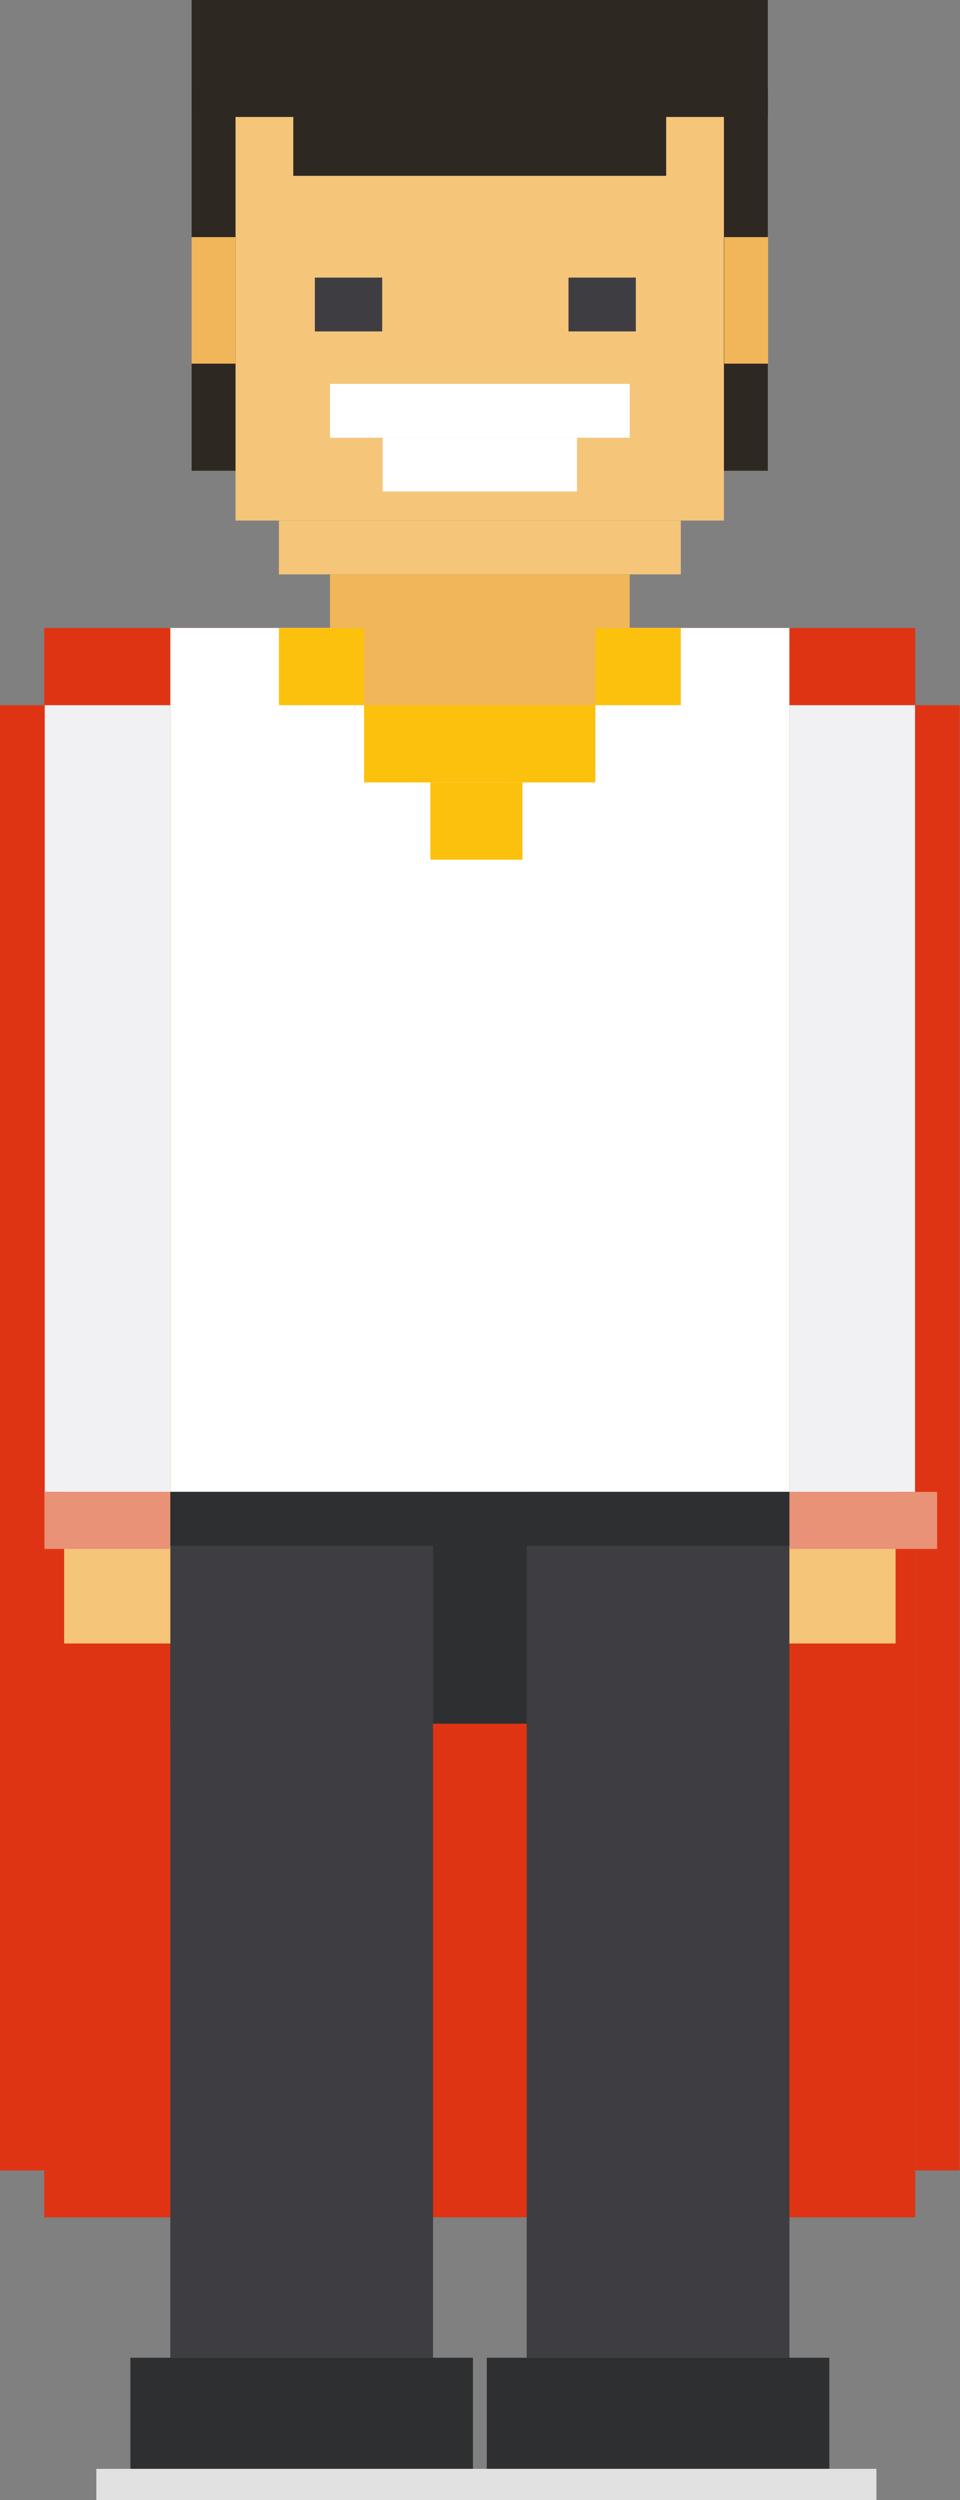 <?xml version="1.0" encoding="UTF-8"?>
<svg id="Calque_2" data-name="Calque 2" xmlns="http://www.w3.org/2000/svg" viewBox="0 0 36.07 93.84">
  <rect x="0" y="0" width="36.07" height="93.84" fill="#808080" stroke="none"/>
  <defs>
    <style>
      .cls-1 {
        fill: #f1b65a;
      }

      .cls-2 {
        fill: #3e3e42;
      }

      .cls-3 {
        fill: #fff;
      }

      .cls-4 {
        fill: #fcc10c;
      }

      .cls-5 {
        fill: #f5c579;
      }

      .cls-6 {
        fill: #ea9277;
      }

      .cls-7 {
        fill: #2e2822;
      }

      .cls-8 {
        fill: #df3414;
      }

      .cls-9 {
        fill: #f1f0f2;
      }

      .cls-10 {
        fill: #2e2f31;
      }

      .cls-11 {
        fill: #e1e1e2;
      }
    </style>
  </defs>
  <g id="Calque_1-2" data-name="Calque 1">
    <g>
      <rect class="cls-8" x="34.39" y="26.47" width="1.67" height="55"/>
      <rect class="cls-8" x="1.66" y="23.57" width="32.73" height="59.66"/>
      <rect class="cls-7" x="7.2" y="3.32" width="21.65" height="14.35"/>
      <rect class="cls-5" x="8.85" y="3.32" width="18.35" height="16.22"/>
      <rect class="cls-2" x="11.83" y="10.42" width="2.53" height="2.02"/>
      <rect class="cls-2" x="21.36" y="10.42" width="2.53" height="2.02"/>
      <rect class="cls-1" x="7.2" y="8.9" width="1.65" height="4.75" transform="translate(16.05 22.55) rotate(180)"/>
      <rect class="cls-1" x="27.2" y="8.9" width="1.65" height="4.75" transform="translate(56.06 22.55) rotate(180)"/>
      <rect class="cls-7" x="7.2" width="21.65" height="4.39"/>
      <rect class="cls-7" x="11.02" y="4.25" width="14.01" height="2.35"/>
      <rect class="cls-3" x="6.4" y="23.57" width="23.26" height="32.43"/>
      <rect class="cls-4" x="10.48" y="23.57" width="15.1" height="2.9"/>
      <rect class="cls-1" x="13.68" y="23.57" width="8.69" height="2.9"/>
      <rect class="cls-4" x="13.68" y="26.47" width="8.69" height="2.9"/>
      <rect class="cls-4" x="16.17" y="29.37" width="3.46" height="2.9"/>
      <rect class="cls-10" x="6.4" y="56" width="23.26" height="8.7"/>
      <rect class="cls-2" x="6.4" y="56" width="9.87" height="32.5"/>
      <rect class="cls-10" x="4.9" y="88.5" width="12.87" height="4.17"/>
      <rect class="cls-10" x="18.29" y="88.5" width="12.87" height="4.17"/>
      <rect class="cls-2" x="19.79" y="56" width="9.87" height="32.5"/>
      <rect class="cls-9" x="1.67" y="26.47" width="4.72" height="29.53" transform="translate(8.07 82.47) rotate(180)"/>
      <rect class="cls-5" x="2.4" y="56" width="3.99" height="5.69" transform="translate(8.8 117.69) rotate(180)"/>
      <rect class="cls-5" x="29.66" y="56" width="3.99" height="5.69" transform="translate(63.31 117.69) rotate(180)"/>
      <rect class="cls-6" x=".85" y="56" width="5.55" height="2.14" transform="translate(7.24 114.14) rotate(180)"/>
      <rect class="cls-9" x="29.66" y="26.47" width="4.72" height="29.53"/>
      <rect class="cls-6" x="29.66" y="56" width="5.55" height="2.14"/>
      <rect class="cls-5" x="10.48" y="19.54" width="15.1" height="2.02"/>
      <rect class="cls-1" x="12.4" y="21.56" width="11.26" height="2.02"/>
      <rect class="cls-3" x="12.4" y="14.41" width="11.26" height="2.02"/>
      <rect class="cls-3" x="14.38" y="16.43" width="7.3" height="2.02"/>
      <rect class="cls-10" x="6.4" y="56" width="23.26" height="2.02"/>
      <rect class="cls-11" x="3.62" y="92.67" width="29.31" height="1.17"/>
      <rect class="cls-8" y="26.47" width="1.67" height="55"/>
    </g>
  </g>
</svg>